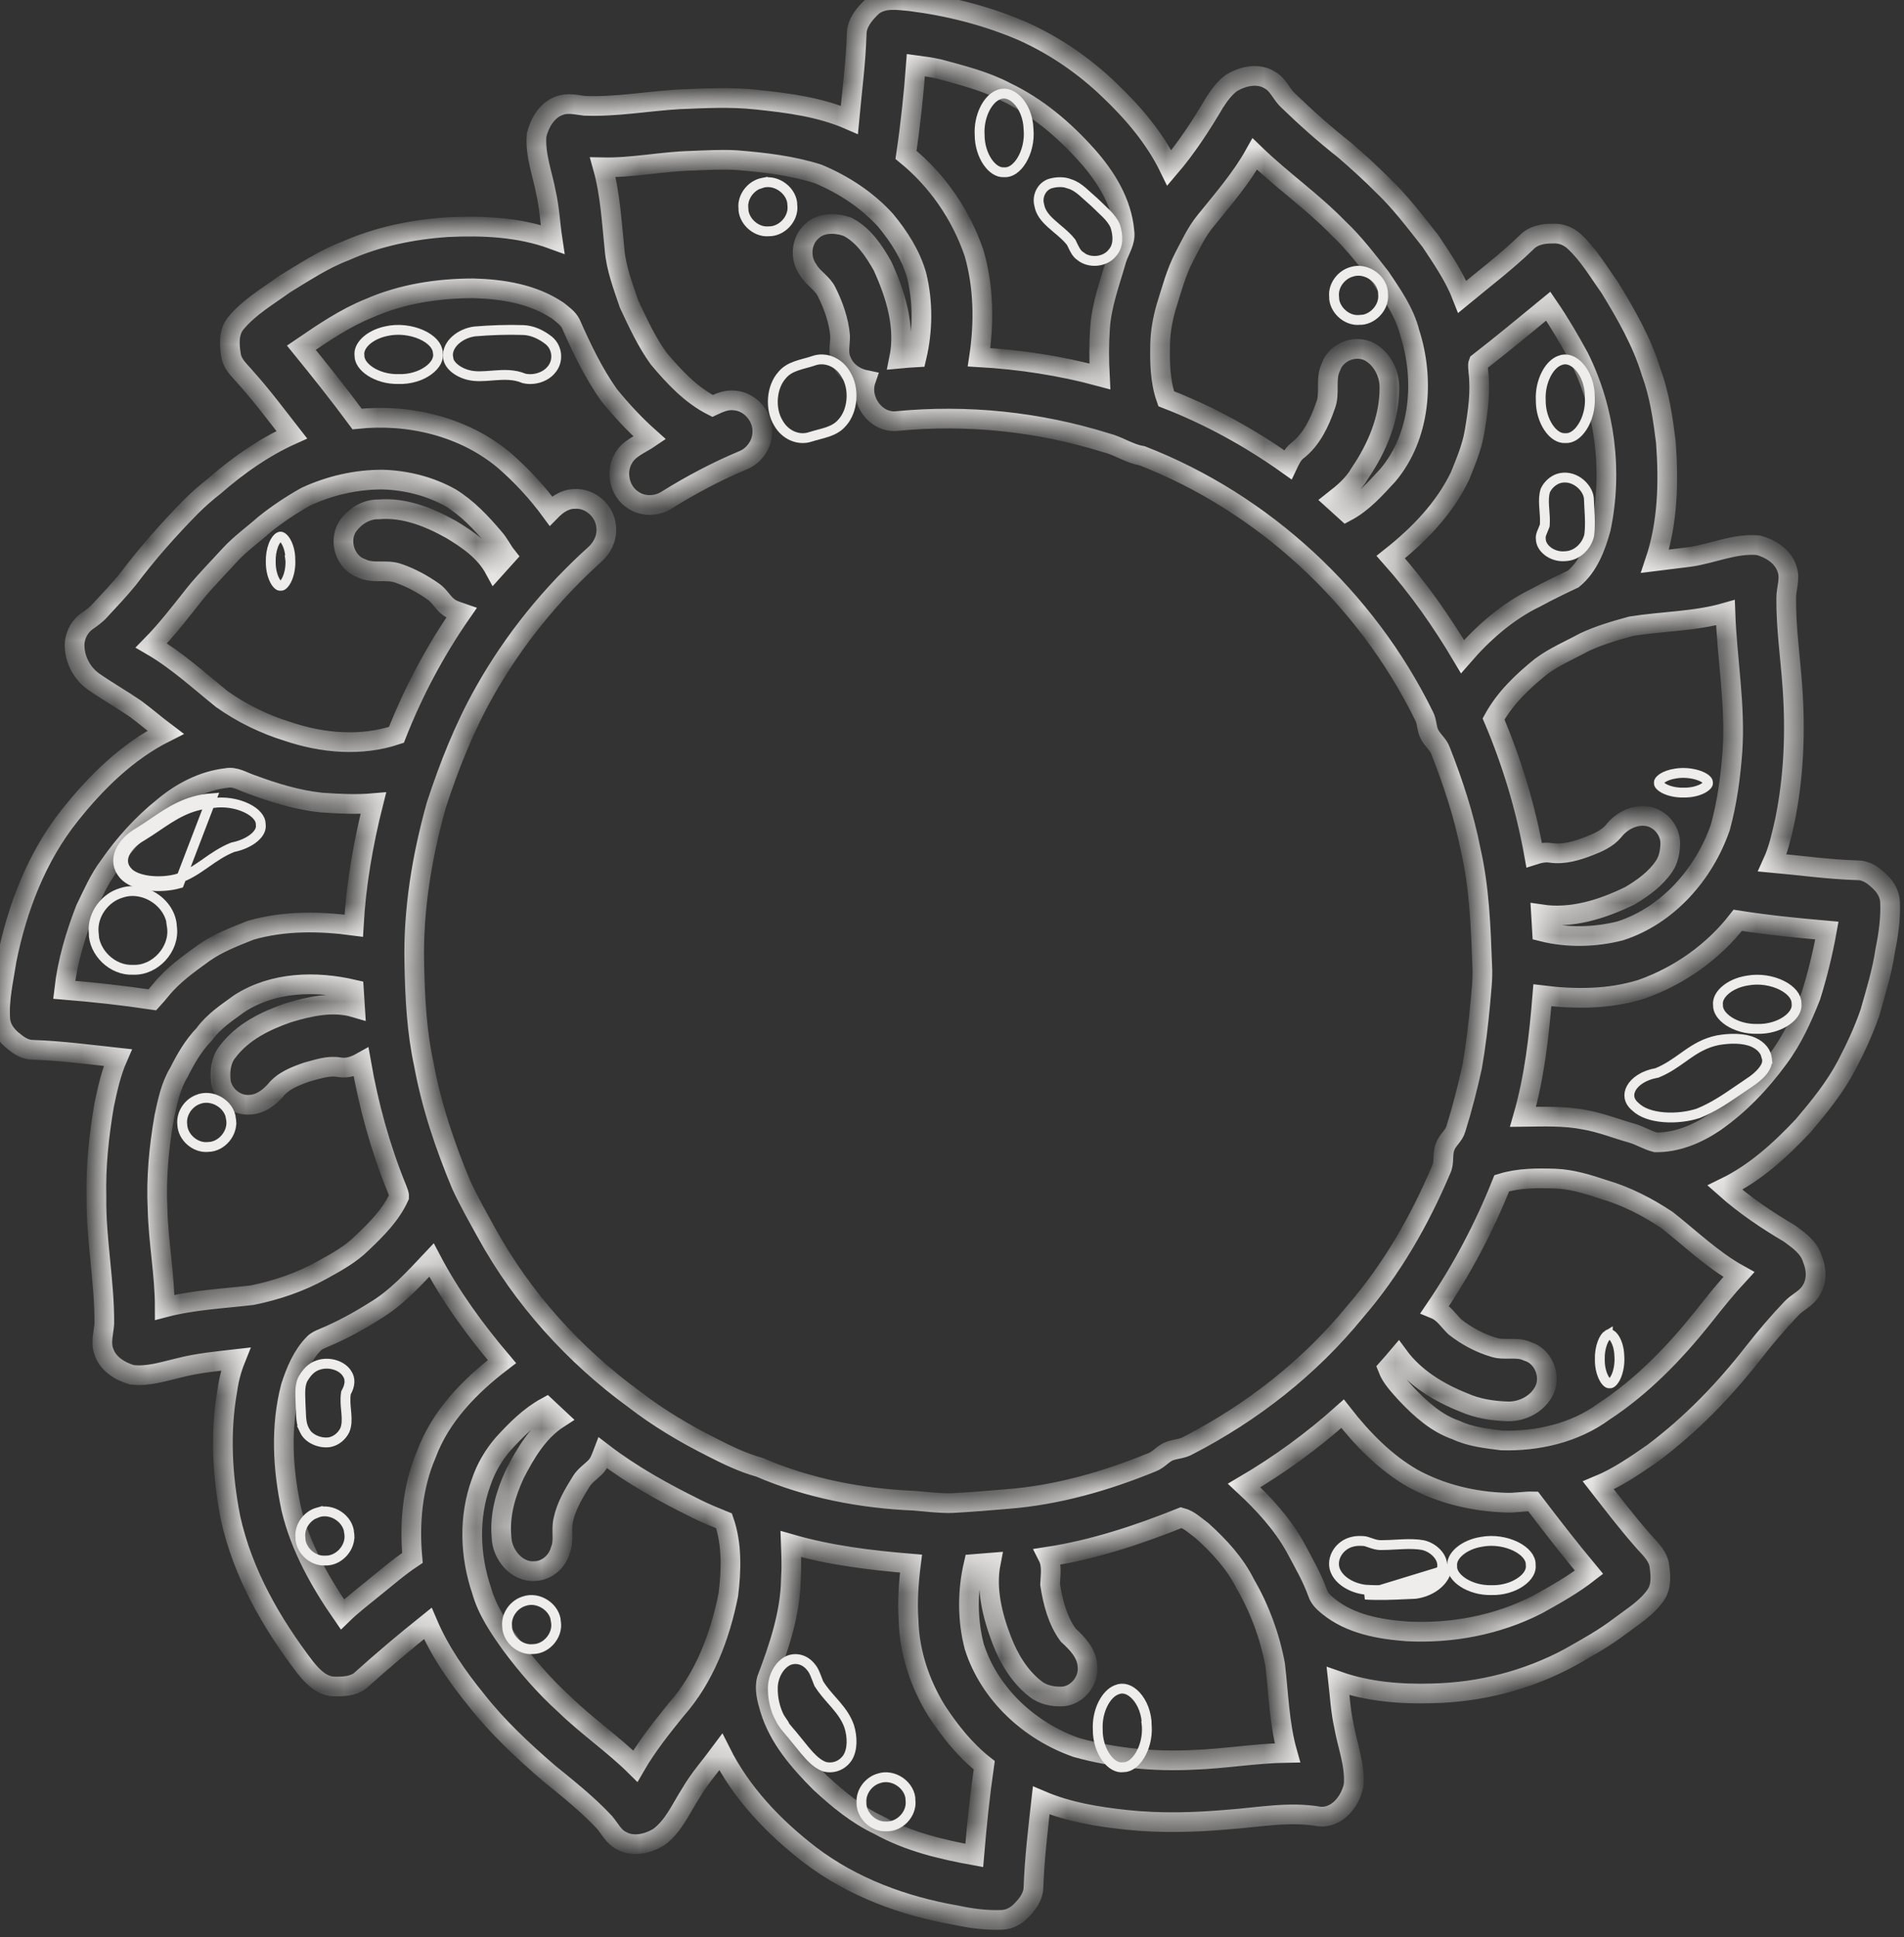 <svg width="58" height="59" viewBox="0 0 58 59" fill="none" xmlns="http://www.w3.org/2000/svg">
<rect x="0" y="0" width="58" height="59" fill="#333333" stroke="none"/>
<mask id="path-1-inside-1_1_631" fill="white">
<path d="M26.556 0.21C26.883 -0.078 27.346 0.002 27.741 0.039C28.907 0.188 30.059 0.48 31.142 0.945C32.118 1.381 33.013 1.993 33.787 2.737C34.513 3.427 35.178 4.203 35.621 5.115C36.148 4.499 36.59 3.817 37.002 3.118C37.143 2.9 37.3 2.683 37.51 2.529C37.86 2.315 38.334 2.209 38.699 2.449C38.944 2.59 39.038 2.88 39.243 3.064C39.789 3.593 40.358 4.098 40.955 4.568C41.354 4.913 41.746 5.267 42.119 5.642C42.66 6.158 43.112 6.759 43.575 7.345C43.935 7.886 44.307 8.427 44.544 9.039C45.202 8.496 45.882 7.979 46.498 7.385C46.707 7.163 47.02 7.11 47.31 7.115C47.547 7.099 47.783 7.193 47.957 7.356C48.394 7.76 48.696 8.282 49.04 8.764C49.535 9.578 50.018 10.411 50.297 11.33C50.551 12.016 50.656 12.743 50.746 13.466C50.836 14.68 50.807 15.931 50.416 17.093C50.768 17.048 51.121 17.009 51.473 16.963C52.173 16.862 52.849 16.54 53.568 16.607C53.938 16.71 54.32 16.945 54.44 17.339C54.543 17.632 54.408 17.931 54.412 18.228C54.405 19.132 54.539 20.028 54.601 20.929C54.698 22.293 54.645 23.674 54.367 25.015C54.27 25.445 54.176 25.878 53.992 26.281C54.856 26.359 55.717 26.482 56.585 26.507C56.863 26.504 57.097 26.684 57.285 26.873C57.447 27.028 57.562 27.24 57.575 27.468C57.597 27.962 57.529 28.454 57.43 28.936C57.336 29.585 57.141 30.211 56.964 30.839C56.773 31.395 56.524 31.928 56.252 32.448C55.899 33.12 55.418 33.71 54.931 34.285C54.233 35.028 53.463 35.729 52.544 36.175C53.15 36.714 53.825 37.164 54.52 37.576C54.795 37.776 55.102 37.995 55.209 38.34C55.336 38.647 55.356 39.022 55.168 39.309C55.029 39.552 54.755 39.655 54.57 39.854C54.161 40.281 53.78 40.734 53.414 41.199C52.523 42.343 51.507 43.392 50.35 44.258C49.82 44.624 49.287 44.996 48.69 45.243C49.12 45.793 49.543 46.349 50.002 46.874C50.202 47.117 50.477 47.328 50.542 47.656C50.588 47.959 50.623 48.302 50.443 48.571C50.165 48.983 49.729 49.24 49.342 49.534C48.863 49.901 48.333 50.191 47.81 50.488C46.527 51.179 45.082 51.547 43.631 51.577C42.666 51.606 41.68 51.527 40.762 51.204C40.813 51.654 40.838 52.109 40.936 52.552C41.04 53.158 41.286 53.749 41.235 54.374C41.137 54.866 40.739 55.373 40.198 55.329C39.279 55.166 38.35 55.352 37.431 55.418C36.395 55.51 35.348 55.539 34.312 55.429C33.43 55.334 32.54 55.19 31.718 54.839C31.619 55.724 31.512 56.61 31.481 57.502C31.472 57.774 31.298 57.999 31.118 58.185C30.96 58.353 30.742 58.471 30.511 58.476C30.041 58.493 29.573 58.431 29.115 58.332C27.531 58.057 25.971 57.486 24.677 56.5C23.578 55.656 22.586 54.621 21.958 53.365C21.651 53.781 21.304 54.168 21.043 54.618C20.744 55.081 20.52 55.624 20.065 55.957C19.727 56.16 19.278 56.268 18.919 56.057C18.694 55.941 18.579 55.706 18.425 55.517C17.905 54.959 17.308 54.484 16.718 54.005C15.929 53.324 15.159 52.608 14.511 51.782C13.93 51.067 13.396 50.301 13.031 49.447C12.332 50.008 11.645 50.584 10.98 51.185C10.744 51.37 10.43 51.373 10.145 51.366C9.784 51.34 9.513 51.055 9.298 50.787C8.268 49.439 7.398 47.924 7.025 46.246C6.771 44.963 6.697 43.63 6.927 42.337C6.971 42.014 7.056 41.697 7.177 41.396C6.6 41.462 6.019 41.517 5.456 41.662C4.983 41.772 4.503 41.936 4.013 41.873C3.655 41.767 3.287 41.544 3.163 41.166C3.06 40.888 3.159 40.596 3.177 40.313C3.186 39.023 2.92 37.749 2.938 36.459C2.914 35.515 3.016 34.572 3.175 33.644C3.28 33.158 3.385 32.669 3.586 32.213C2.723 32.119 1.86 32.005 0.991 31.975C0.775 31.973 0.583 31.855 0.423 31.719C0.215 31.563 0.041 31.339 0.01 31.071C-0.04 30.454 0.111 29.847 0.203 29.242C0.522 27.656 1.118 26.098 2.129 24.831C2.933 23.819 3.883 22.886 5.041 22.305C4.733 22.073 4.442 21.821 4.134 21.592C3.71 21.302 3.263 21.048 2.842 20.755C2.507 20.513 2.29 20.119 2.273 19.7C2.257 19.4 2.402 19.097 2.644 18.924C2.784 18.825 2.926 18.727 3.041 18.598C3.333 18.283 3.63 17.97 3.902 17.636C4.489 16.856 5.136 16.124 5.82 15.431C6.046 15.204 6.287 14.995 6.538 14.799C7.249 14.178 8.03 13.628 8.888 13.242C8.432 12.658 7.989 12.063 7.495 11.513C7.327 11.308 7.102 11.13 7.044 10.857C6.982 10.519 6.954 10.124 7.186 9.842C7.597 9.349 8.157 9.025 8.669 8.655C9.268 8.291 9.856 7.897 10.514 7.648C11.5 7.207 12.569 6.989 13.641 6.918C14.712 6.867 15.814 6.916 16.831 7.288C16.76 6.817 16.74 6.338 16.633 5.873C16.524 5.288 16.292 4.711 16.347 4.106C16.442 3.734 16.665 3.351 17.04 3.219C17.289 3.122 17.555 3.192 17.808 3.223C18.771 3.26 19.724 3.082 20.684 3.025C21.469 2.993 22.258 2.949 23.042 3.035C24.001 3.135 24.98 3.26 25.873 3.649C25.953 2.781 26.069 1.916 26.096 1.044C26.095 0.706 26.328 0.43 26.556 0.21ZM27.899 1.985C27.831 2.899 27.734 3.811 27.599 4.717C28.552 5.492 29.279 6.546 29.675 7.718C29.968 8.741 29.983 9.834 29.824 10.881C31.066 10.951 32.302 11.14 33.504 11.465C33.478 10.971 33.475 10.473 33.51 9.979C33.561 9.263 33.818 8.588 34.012 7.904C34.1 7.621 34.302 7.358 34.252 7.046C34.176 6.167 33.693 5.387 33.123 4.746C32.42 3.955 31.596 3.256 30.642 2.801C30.008 2.465 29.309 2.295 28.624 2.107C28.385 2.05 28.141 2.017 27.899 1.985ZM38.224 4.691C37.81 5.434 37.248 6.076 36.718 6.734C36.451 7.057 36.276 7.442 36.08 7.81C35.823 8.303 35.684 8.843 35.518 9.37C35.417 9.727 35.35 10.096 35.341 10.467C35.329 11.03 35.335 11.609 35.526 12.145C36.837 12.652 38.083 13.338 39.231 14.155C39.303 14.003 39.376 13.843 39.509 13.735C39.951 13.399 40.2 12.867 40.379 12.35C40.527 11.971 40.36 11.546 40.543 11.176C40.709 10.7 41.317 10.483 41.746 10.73C42.113 10.949 42.328 11.381 42.325 11.81C42.328 12.748 41.947 13.645 41.429 14.406C41.235 14.749 40.931 15.006 40.627 15.244C40.754 15.358 40.881 15.472 41.007 15.588C41.51 15.322 41.897 14.885 42.28 14.47C43.27 13.292 43.404 11.565 42.943 10.132C42.785 9.508 42.411 8.977 42.06 8.452C41.652 7.934 41.253 7.402 40.771 6.95C39.978 6.132 39.04 5.483 38.224 4.691ZM18.363 5.096C18.592 5.911 18.633 6.763 18.721 7.603C18.77 8.178 18.981 8.721 19.163 9.263C19.431 9.832 19.695 10.411 20.064 10.921C20.535 11.48 21.047 12.031 21.705 12.364C21.917 12.265 22.142 12.165 22.382 12.198C22.849 12.235 23.239 12.679 23.221 13.155C23.221 13.535 22.969 13.891 22.621 14.025C21.823 14.36 21.055 14.767 20.319 15.225C20.005 15.43 19.574 15.439 19.267 15.217C18.88 14.959 18.748 14.39 18.979 13.983C19.145 13.656 19.509 13.534 19.793 13.34C19.342 12.938 18.928 12.495 18.547 12.025C18.073 11.351 17.715 10.602 17.382 9.848C17.293 9.685 17.134 9.574 16.992 9.461C16.237 8.954 15.314 8.807 14.425 8.782C13.344 8.782 12.25 8.948 11.252 9.385C10.509 9.683 9.841 10.141 9.18 10.591C9.759 11.303 10.332 12.022 10.878 12.761C12.458 12.595 14.136 12.99 15.373 14.033C15.894 14.489 16.369 15.001 16.78 15.562C16.97 15.368 17.211 15.199 17.492 15.197C17.965 15.158 18.418 15.547 18.463 16.026C18.509 16.357 18.354 16.684 18.109 16.897C16.781 18.095 15.638 19.506 14.757 21.072C14.14 22.163 13.678 23.34 13.288 24.531C12.852 26.1 12.579 27.73 12.621 29.365C12.641 30.387 12.693 31.415 12.911 32.417C13.143 33.687 13.559 34.914 14.056 36.102C14.284 36.59 14.549 37.06 14.81 37.532C15.913 39.546 17.485 41.283 19.326 42.625C20.059 43.19 20.856 43.664 21.681 44.078C22.149 44.318 22.626 44.55 23.134 44.69C24.625 45.333 26.242 45.643 27.857 45.709C28.237 45.742 28.617 45.791 28.998 45.782C29.562 45.751 30.126 45.707 30.689 45.657C32.206 45.539 33.686 45.114 35.093 44.538C35.302 44.463 35.436 44.26 35.647 44.19C35.832 44.129 36.034 44.123 36.205 44.021C38.141 43.023 39.899 41.647 41.285 39.946C42.389 38.669 43.241 37.185 43.9 35.627C44.008 35.41 43.929 35.155 44.02 34.933C44.088 34.725 44.29 34.596 44.349 34.384C44.544 33.76 44.706 33.125 44.846 32.486C44.957 31.847 45.034 31.201 45.093 30.555C45.124 30.179 45.174 29.802 45.152 29.423C45.108 28.239 45.066 27.044 44.801 25.885C44.599 24.852 44.268 23.85 43.885 22.872C43.814 22.672 43.632 22.544 43.541 22.356C43.45 22.18 43.473 21.97 43.375 21.798C41.609 18.203 38.483 15.317 34.788 13.881C34.399 13.819 34.075 13.579 33.695 13.486C31.637 12.844 29.453 12.614 27.308 12.826C26.674 12.884 26.169 12.18 26.377 11.577C26.058 11.513 25.759 11.31 25.634 10.996C25.516 10.755 25.595 10.484 25.591 10.229C25.551 9.763 25.392 9.314 25.186 8.899C25.053 8.616 24.756 8.472 24.607 8.201C24.36 7.855 24.406 7.326 24.728 7.045C25.015 6.766 25.463 6.783 25.814 6.907C26.299 7.154 26.617 7.63 26.881 8.094C27.282 8.968 27.588 9.953 27.389 10.923C27.565 10.906 27.743 10.893 27.92 10.883C28.113 10.067 28.122 9.201 27.922 8.385C27.743 7.759 27.386 7.206 26.977 6.71C26.411 6.088 25.696 5.623 24.928 5.3C24.121 5.042 23.275 4.947 22.434 4.878C21.971 4.85 21.509 4.88 21.048 4.897C20.15 4.921 19.264 5.115 18.363 5.096ZM45.037 11.045C45.003 11.132 45.034 11.231 45.034 11.323C45.109 11.939 45.017 12.559 44.914 13.165C44.835 13.631 44.648 14.066 44.474 14.501C43.998 15.494 43.214 16.296 42.365 16.968C43.194 17.898 43.914 18.925 44.551 20C45.181 19.271 45.922 18.62 46.79 18.201C47.162 17.998 47.543 17.815 47.926 17.634C48.388 17.255 48.611 16.661 48.766 16.096C49.133 14.349 48.895 12.474 48.1 10.88C47.81 10.348 47.505 9.825 47.163 9.326C46.459 9.905 45.756 10.486 45.037 11.045ZM9.314 15.129C8.872 15.378 8.446 15.659 8.051 15.979C7.708 16.283 7.333 16.549 7.019 16.886C6.662 17.278 6.289 17.653 5.952 18.064C5.519 18.608 5.098 19.164 4.61 19.66C5.394 20.115 6.064 20.736 6.77 21.302C7.377 21.73 8.052 22.059 8.759 22.277C9.821 22.637 10.999 22.741 12.075 22.382C12.591 21.07 13.255 19.82 14.057 18.666C13.925 18.62 13.788 18.582 13.674 18.498C13.487 18.365 13.386 18.142 13.194 18.014C12.867 17.786 12.513 17.591 12.136 17.463C11.768 17.329 11.36 17.488 11.002 17.306C10.517 17.134 10.31 16.482 10.582 16.047C10.795 15.732 11.155 15.502 11.539 15.514C12.317 15.45 13.064 15.748 13.733 16.121C14.251 16.431 14.771 16.79 15.067 17.338C15.188 17.203 15.312 17.069 15.433 16.934C15.293 16.757 15.199 16.549 15.047 16.381C14.658 15.922 14.239 15.475 13.724 15.16C13.092 14.809 12.375 14.629 11.656 14.608C10.849 14.604 10.047 14.79 9.314 15.129ZM49.69 19.074C49.204 19.206 48.714 19.349 48.256 19.564C47.815 19.805 47.347 20.001 46.942 20.302C46.383 20.753 45.848 21.26 45.497 21.899C46.061 23.225 46.478 24.615 46.733 26.037C46.898 25.984 47.071 25.949 47.244 25.977C47.643 26.033 48.041 25.912 48.41 25.768C48.681 25.663 48.963 25.541 49.155 25.31C49.398 25.001 49.8 24.795 50.193 24.863C50.577 24.931 50.888 25.3 50.88 25.699C50.874 25.936 50.828 26.182 50.695 26.381C50.435 26.768 50.049 27.047 49.655 27.28C48.817 27.691 47.882 27.99 46.942 27.848C46.952 28.022 46.963 28.198 46.974 28.373C47.753 28.57 48.585 28.549 49.362 28.351C50.804 27.883 51.908 26.63 52.404 25.202C52.611 24.445 52.717 23.665 52.774 22.883C52.87 21.47 52.609 20.07 52.56 18.661C51.625 18.929 50.644 18.922 49.69 19.074ZM4.97 24.588C4.34 25.092 3.79 25.7 3.329 26.365C3.023 26.768 2.821 27.24 2.6 27.694C2.295 28.481 2.051 29.303 1.955 30.147C2.853 30.22 3.75 30.319 4.641 30.453C4.731 30.354 4.819 30.254 4.902 30.15C5.266 29.7 5.74 29.365 6.203 29.029C6.639 28.721 7.141 28.53 7.632 28.335C8.652 28.039 9.732 28.055 10.776 28.195C10.846 26.934 11.064 25.685 11.373 24.463C10.843 24.509 10.311 24.482 9.782 24.444C9.051 24.366 8.342 24.146 7.654 23.891C7.405 23.81 7.166 23.642 6.893 23.698C6.181 23.78 5.517 24.128 4.97 24.588ZM49.999 30.133C49.027 30.437 47.986 30.439 46.984 30.315C46.883 31.562 46.742 32.813 46.394 34.018C47.019 34.011 47.65 33.983 48.267 34.105C48.762 34.189 49.229 34.381 49.711 34.514C49.959 34.585 50.181 34.73 50.431 34.793C51.077 34.803 51.703 34.541 52.233 34.181C52.988 33.656 53.632 32.98 54.175 32.236C54.6 31.667 54.898 31.012 55.158 30.351C55.365 29.693 55.529 29.022 55.651 28.343C54.744 28.264 53.837 28.173 52.936 28.031C52.184 29 51.145 29.73 49.999 30.133ZM7.298 30.562C6.914 30.843 6.505 31.107 6.222 31.502C5.896 31.837 5.659 32.245 5.45 32.663C5.199 33.075 5.102 33.554 5.003 34.021C4.842 34.947 4.751 35.889 4.8 36.83C4.823 37.831 5.019 38.819 5.019 39.821C5.891 39.592 6.795 39.555 7.686 39.448C8.425 39.298 9.149 39.052 9.812 38.683C10.243 38.445 10.684 38.205 11.037 37.851C11.47 37.44 11.906 37.006 12.158 36.45C12.163 36.364 12.116 36.286 12.091 36.207C11.587 34.971 11.231 33.676 11.001 32.358C10.799 32.471 10.571 32.549 10.338 32.507C10.003 32.446 9.677 32.567 9.357 32.65C9.005 32.773 8.629 32.913 8.387 33.217C8.19 33.437 7.926 33.633 7.623 33.647C7.21 33.689 6.805 33.373 6.73 32.961C6.691 32.642 6.724 32.288 6.934 32.032C7.389 31.429 8.089 31.086 8.781 30.848C9.433 30.651 10.14 30.491 10.812 30.689C10.799 30.506 10.788 30.323 10.778 30.14C9.622 29.87 8.327 29.9 7.298 30.562ZM45.747 36.04C45.21 37.388 44.529 38.677 43.715 39.873C43.977 39.98 44.126 40.228 44.321 40.417C44.673 40.692 45.073 40.908 45.5 41.035C45.834 41.144 46.197 41.006 46.522 41.157C46.99 41.29 47.248 41.863 47.058 42.314C46.866 42.749 46.386 43 45.927 42.988C45.469 42.974 45.003 42.903 44.582 42.714C43.826 42.413 43.092 41.969 42.6 41.298C42.492 41.426 42.382 41.552 42.271 41.676C42.389 41.985 42.627 42.218 42.841 42.46C43.273 42.914 43.756 43.353 44.357 43.558C44.791 43.764 45.273 43.812 45.742 43.873C46.833 43.905 47.966 43.648 48.861 42.991C50.025 42.228 51.007 41.212 51.876 40.124C52.227 39.678 52.583 39.235 52.968 38.819C52.164 38.374 51.499 37.724 50.779 37.158C50.187 36.766 49.549 36.434 48.867 36.235C48.38 36.073 47.883 35.916 47.367 35.898C46.825 35.882 46.271 35.879 45.747 36.04ZM11.403 39.936C10.91 40.247 10.396 40.528 9.858 40.751C9.752 40.798 9.638 40.84 9.557 40.928C9.207 41.285 9.011 41.761 8.858 42.231C8.538 43.447 8.61 44.734 8.871 45.954C9.152 47.13 9.752 48.191 10.431 49.172C10.72 48.889 11.043 48.647 11.354 48.391C11.753 48.072 12.137 47.733 12.563 47.451C12.467 46.387 12.565 45.283 12.987 44.296C13.42 43.127 14.323 42.208 15.29 41.472C14.477 40.515 13.732 39.495 13.144 38.379C12.61 38.946 12.077 39.536 11.403 39.936ZM15.327 43.981C15.034 44.32 14.805 44.711 14.66 45.138C14.271 46.195 14.312 47.387 14.672 48.446C14.845 49.057 15.208 49.587 15.571 50.095C16.062 50.753 16.599 51.375 17.208 51.924C17.89 52.587 18.678 53.124 19.354 53.793C19.709 53.18 20.151 52.627 20.593 52.079C21.458 51.104 21.935 49.84 22.187 48.569C22.279 47.824 22.303 47.04 22.055 46.322C21.773 46.207 21.49 46.095 21.218 45.957C20.226 45.467 19.249 44.93 18.367 44.253C18.308 44.407 18.252 44.57 18.133 44.689C17.991 44.831 17.817 44.944 17.708 45.119C17.477 45.49 17.245 45.874 17.156 46.31C17.088 46.609 17.192 46.927 17.07 47.217C16.975 47.566 16.654 47.844 16.294 47.852C15.735 47.9 15.284 47.335 15.276 46.802C15.216 46.139 15.407 45.489 15.682 44.895C16.013 44.251 16.399 43.599 17.017 43.201C16.894 43.084 16.769 42.969 16.645 42.855C16.133 43.133 15.718 43.552 15.327 43.981ZM37.9 45.246C38.495 45.799 39.056 46.407 39.456 47.125C39.698 47.581 39.962 48.028 40.137 48.516C40.191 48.688 40.325 48.81 40.459 48.92C41.133 49.47 42.017 49.625 42.857 49.689C44.219 49.759 45.606 49.5 46.828 48.875C47.371 48.576 47.913 48.27 48.404 47.888C47.817 47.185 47.255 46.458 46.701 45.73C46.422 45.722 46.146 45.782 45.868 45.768C44.884 45.736 43.898 45.503 43.03 45.025C42.187 44.539 41.496 43.825 40.898 43.06C39.974 43.888 38.967 44.62 37.9 45.246ZM31.921 47.414C32.055 47.679 31.999 47.974 31.988 48.257C32.072 48.798 32.214 49.357 32.541 49.803C32.82 50.056 33.115 50.363 33.129 50.768C33.165 51.207 32.816 51.628 32.387 51.671C32.089 51.687 31.771 51.629 31.534 51.435C31.054 51.062 30.734 50.52 30.515 49.956C30.231 49.212 30.025 48.395 30.182 47.596C30.008 47.61 29.833 47.624 29.659 47.638C29.467 48.459 29.465 49.336 29.679 50.154C30.145 51.616 31.384 52.739 32.797 53.228C33.951 53.549 35.156 53.66 36.349 53.602C37.307 53.568 38.257 53.402 39.217 53.388C38.968 52.513 38.949 51.598 38.843 50.7C38.682 49.836 38.375 49.001 37.934 48.243C37.622 47.614 37.138 47.093 36.625 46.629C36.422 46.481 36.228 46.285 35.985 46.223C34.673 46.749 33.32 47.198 31.921 47.414ZM24.09 47.029C24.103 47.378 24.117 47.728 24.094 48.078C24.078 49.141 23.731 50.161 23.359 51.143C23.275 51.443 23.366 51.761 23.451 52.053C23.72 52.943 24.345 53.656 24.983 54.298C25.526 54.799 26.103 55.276 26.773 55.593C27.67 56.091 28.678 56.332 29.678 56.513C29.755 55.595 29.849 54.678 29.981 53.766C29.401 53.31 28.936 52.725 28.532 52.108C28.025 51.287 27.705 50.34 27.678 49.366C27.637 48.785 27.678 48.202 27.751 47.625C26.518 47.523 25.283 47.374 24.09 47.029Z"/>
</mask>
<path d="M26.556 0.21C26.883 -0.078 27.346 0.002 27.741 0.039C28.907 0.188 30.059 0.48 31.142 0.945C32.118 1.381 33.013 1.993 33.787 2.737C34.513 3.427 35.178 4.203 35.621 5.115C36.148 4.499 36.59 3.817 37.002 3.118C37.143 2.9 37.3 2.683 37.51 2.529C37.86 2.315 38.334 2.209 38.699 2.449C38.944 2.59 39.038 2.88 39.243 3.064C39.789 3.593 40.358 4.098 40.955 4.568C41.354 4.913 41.746 5.267 42.119 5.642C42.66 6.158 43.112 6.759 43.575 7.345C43.935 7.886 44.307 8.427 44.544 9.039C45.202 8.496 45.882 7.979 46.498 7.385C46.707 7.163 47.02 7.11 47.31 7.115C47.547 7.099 47.783 7.193 47.957 7.356C48.394 7.76 48.696 8.282 49.04 8.764C49.535 9.578 50.018 10.411 50.297 11.33C50.551 12.016 50.656 12.743 50.746 13.466C50.836 14.68 50.807 15.931 50.416 17.093C50.768 17.048 51.121 17.009 51.473 16.963C52.173 16.862 52.849 16.54 53.568 16.607C53.938 16.71 54.32 16.945 54.44 17.339C54.543 17.632 54.408 17.931 54.412 18.228C54.405 19.132 54.539 20.028 54.601 20.929C54.698 22.293 54.645 23.674 54.367 25.015C54.27 25.445 54.176 25.878 53.992 26.281C54.856 26.359 55.717 26.482 56.585 26.507C56.863 26.504 57.097 26.684 57.285 26.873C57.447 27.028 57.562 27.24 57.575 27.468C57.597 27.962 57.529 28.454 57.43 28.936C57.336 29.585 57.141 30.211 56.964 30.839C56.773 31.395 56.524 31.928 56.252 32.448C55.899 33.12 55.418 33.71 54.931 34.285C54.233 35.028 53.463 35.729 52.544 36.175C53.15 36.714 53.825 37.164 54.52 37.576C54.795 37.776 55.102 37.995 55.209 38.34C55.336 38.647 55.356 39.022 55.168 39.309C55.029 39.552 54.755 39.655 54.57 39.854C54.161 40.281 53.78 40.734 53.414 41.199C52.523 42.343 51.507 43.392 50.35 44.258C49.82 44.624 49.287 44.996 48.69 45.243C49.12 45.793 49.543 46.349 50.002 46.874C50.202 47.117 50.477 47.328 50.542 47.656C50.588 47.959 50.623 48.302 50.443 48.571C50.165 48.983 49.729 49.24 49.342 49.534C48.863 49.901 48.333 50.191 47.81 50.488C46.527 51.179 45.082 51.547 43.631 51.577C42.666 51.606 41.68 51.527 40.762 51.204C40.813 51.654 40.838 52.109 40.936 52.552C41.04 53.158 41.286 53.749 41.235 54.374C41.137 54.866 40.739 55.373 40.198 55.329C39.279 55.166 38.35 55.352 37.431 55.418C36.395 55.51 35.348 55.539 34.312 55.429C33.43 55.334 32.54 55.19 31.718 54.839C31.619 55.724 31.512 56.61 31.481 57.502C31.472 57.774 31.298 57.999 31.118 58.185C30.96 58.353 30.742 58.471 30.511 58.476C30.041 58.493 29.573 58.431 29.115 58.332C27.531 58.057 25.971 57.486 24.677 56.5C23.578 55.656 22.586 54.621 21.958 53.365C21.651 53.781 21.304 54.168 21.043 54.618C20.744 55.081 20.52 55.624 20.065 55.957C19.727 56.16 19.278 56.268 18.919 56.057C18.694 55.941 18.579 55.706 18.425 55.517C17.905 54.959 17.308 54.484 16.718 54.005C15.929 53.324 15.159 52.608 14.511 51.782C13.93 51.067 13.396 50.301 13.031 49.447C12.332 50.008 11.645 50.584 10.98 51.185C10.744 51.37 10.43 51.373 10.145 51.366C9.784 51.34 9.513 51.055 9.298 50.787C8.268 49.439 7.398 47.924 7.025 46.246C6.771 44.963 6.697 43.63 6.927 42.337C6.971 42.014 7.056 41.697 7.177 41.396C6.6 41.462 6.019 41.517 5.456 41.662C4.983 41.772 4.503 41.936 4.013 41.873C3.655 41.767 3.287 41.544 3.163 41.166C3.06 40.888 3.159 40.596 3.177 40.313C3.186 39.023 2.92 37.749 2.938 36.459C2.914 35.515 3.016 34.572 3.175 33.644C3.28 33.158 3.385 32.669 3.586 32.213C2.723 32.119 1.86 32.005 0.991 31.975C0.775 31.973 0.583 31.855 0.423 31.719C0.215 31.563 0.041 31.339 0.01 31.071C-0.04 30.454 0.111 29.847 0.203 29.242C0.522 27.656 1.118 26.098 2.129 24.831C2.933 23.819 3.883 22.886 5.041 22.305C4.733 22.073 4.442 21.821 4.134 21.592C3.71 21.302 3.263 21.048 2.842 20.755C2.507 20.513 2.29 20.119 2.273 19.7C2.257 19.4 2.402 19.097 2.644 18.924C2.784 18.825 2.926 18.727 3.041 18.598C3.333 18.283 3.63 17.97 3.902 17.636C4.489 16.856 5.136 16.124 5.82 15.431C6.046 15.204 6.287 14.995 6.538 14.799C7.249 14.178 8.03 13.628 8.888 13.242C8.432 12.658 7.989 12.063 7.495 11.513C7.327 11.308 7.102 11.13 7.044 10.857C6.982 10.519 6.954 10.124 7.186 9.842C7.597 9.349 8.157 9.025 8.669 8.655C9.268 8.291 9.856 7.897 10.514 7.648C11.5 7.207 12.569 6.989 13.641 6.918C14.712 6.867 15.814 6.916 16.831 7.288C16.76 6.817 16.74 6.338 16.633 5.873C16.524 5.288 16.292 4.711 16.347 4.106C16.442 3.734 16.665 3.351 17.04 3.219C17.289 3.122 17.555 3.192 17.808 3.223C18.771 3.26 19.724 3.082 20.684 3.025C21.469 2.993 22.258 2.949 23.042 3.035C24.001 3.135 24.98 3.26 25.873 3.649C25.953 2.781 26.069 1.916 26.096 1.044C26.095 0.706 26.328 0.43 26.556 0.21ZM27.899 1.985C27.831 2.899 27.734 3.811 27.599 4.717C28.552 5.492 29.279 6.546 29.675 7.718C29.968 8.741 29.983 9.834 29.824 10.881C31.066 10.951 32.302 11.14 33.504 11.465C33.478 10.971 33.475 10.473 33.51 9.979C33.561 9.263 33.818 8.588 34.012 7.904C34.1 7.621 34.302 7.358 34.252 7.046C34.176 6.167 33.693 5.387 33.123 4.746C32.42 3.955 31.596 3.256 30.642 2.801C30.008 2.465 29.309 2.295 28.624 2.107C28.385 2.05 28.141 2.017 27.899 1.985ZM38.224 4.691C37.81 5.434 37.248 6.076 36.718 6.734C36.451 7.057 36.276 7.442 36.08 7.81C35.823 8.303 35.684 8.843 35.518 9.37C35.417 9.727 35.35 10.096 35.341 10.467C35.329 11.03 35.335 11.609 35.526 12.145C36.837 12.652 38.083 13.338 39.231 14.155C39.303 14.003 39.376 13.843 39.509 13.735C39.951 13.399 40.2 12.867 40.379 12.35C40.527 11.971 40.36 11.546 40.543 11.176C40.709 10.7 41.317 10.483 41.746 10.73C42.113 10.949 42.328 11.381 42.325 11.81C42.328 12.748 41.947 13.645 41.429 14.406C41.235 14.749 40.931 15.006 40.627 15.244C40.754 15.358 40.881 15.472 41.007 15.588C41.51 15.322 41.897 14.885 42.28 14.47C43.27 13.292 43.404 11.565 42.943 10.132C42.785 9.508 42.411 8.977 42.06 8.452C41.652 7.934 41.253 7.402 40.771 6.95C39.978 6.132 39.04 5.483 38.224 4.691ZM18.363 5.096C18.592 5.911 18.633 6.763 18.721 7.603C18.77 8.178 18.981 8.721 19.163 9.263C19.431 9.832 19.695 10.411 20.064 10.921C20.535 11.48 21.047 12.031 21.705 12.364C21.917 12.265 22.142 12.165 22.382 12.198C22.849 12.235 23.239 12.679 23.221 13.155C23.221 13.535 22.969 13.891 22.621 14.025C21.823 14.36 21.055 14.767 20.319 15.225C20.005 15.43 19.574 15.439 19.267 15.217C18.88 14.959 18.748 14.39 18.979 13.983C19.145 13.656 19.509 13.534 19.793 13.34C19.342 12.938 18.928 12.495 18.547 12.025C18.073 11.351 17.715 10.602 17.382 9.848C17.293 9.685 17.134 9.574 16.992 9.461C16.237 8.954 15.314 8.807 14.425 8.782C13.344 8.782 12.25 8.948 11.252 9.385C10.509 9.683 9.841 10.141 9.18 10.591C9.759 11.303 10.332 12.022 10.878 12.761C12.458 12.595 14.136 12.99 15.373 14.033C15.894 14.489 16.369 15.001 16.78 15.562C16.97 15.368 17.211 15.199 17.492 15.197C17.965 15.158 18.418 15.547 18.463 16.026C18.509 16.357 18.354 16.684 18.109 16.897C16.781 18.095 15.638 19.506 14.757 21.072C14.14 22.163 13.678 23.34 13.288 24.531C12.852 26.1 12.579 27.73 12.621 29.365C12.641 30.387 12.693 31.415 12.911 32.417C13.143 33.687 13.559 34.914 14.056 36.102C14.284 36.59 14.549 37.06 14.81 37.532C15.913 39.546 17.485 41.283 19.326 42.625C20.059 43.19 20.856 43.664 21.681 44.078C22.149 44.318 22.626 44.55 23.134 44.69C24.625 45.333 26.242 45.643 27.857 45.709C28.237 45.742 28.617 45.791 28.998 45.782C29.562 45.751 30.126 45.707 30.689 45.657C32.206 45.539 33.686 45.114 35.093 44.538C35.302 44.463 35.436 44.26 35.647 44.19C35.832 44.129 36.034 44.123 36.205 44.021C38.141 43.023 39.899 41.647 41.285 39.946C42.389 38.669 43.241 37.185 43.9 35.627C44.008 35.41 43.929 35.155 44.02 34.933C44.088 34.725 44.29 34.596 44.349 34.384C44.544 33.76 44.706 33.125 44.846 32.486C44.957 31.847 45.034 31.201 45.093 30.555C45.124 30.179 45.174 29.802 45.152 29.423C45.108 28.239 45.066 27.044 44.801 25.885C44.599 24.852 44.268 23.85 43.885 22.872C43.814 22.672 43.632 22.544 43.541 22.356C43.45 22.18 43.473 21.97 43.375 21.798C41.609 18.203 38.483 15.317 34.788 13.881C34.399 13.819 34.075 13.579 33.695 13.486C31.637 12.844 29.453 12.614 27.308 12.826C26.674 12.884 26.169 12.18 26.377 11.577C26.058 11.513 25.759 11.31 25.634 10.996C25.516 10.755 25.595 10.484 25.591 10.229C25.551 9.763 25.392 9.314 25.186 8.899C25.053 8.616 24.756 8.472 24.607 8.201C24.36 7.855 24.406 7.326 24.728 7.045C25.015 6.766 25.463 6.783 25.814 6.907C26.299 7.154 26.617 7.63 26.881 8.094C27.282 8.968 27.588 9.953 27.389 10.923C27.565 10.906 27.743 10.893 27.92 10.883C28.113 10.067 28.122 9.201 27.922 8.385C27.743 7.759 27.386 7.206 26.977 6.71C26.411 6.088 25.696 5.623 24.928 5.3C24.121 5.042 23.275 4.947 22.434 4.878C21.971 4.85 21.509 4.88 21.048 4.897C20.15 4.921 19.264 5.115 18.363 5.096ZM45.037 11.045C45.003 11.132 45.034 11.231 45.034 11.323C45.109 11.939 45.017 12.559 44.914 13.165C44.835 13.631 44.648 14.066 44.474 14.501C43.998 15.494 43.214 16.296 42.365 16.968C43.194 17.898 43.914 18.925 44.551 20C45.181 19.271 45.922 18.62 46.79 18.201C47.162 17.998 47.543 17.815 47.926 17.634C48.388 17.255 48.611 16.661 48.766 16.096C49.133 14.349 48.895 12.474 48.1 10.88C47.81 10.348 47.505 9.825 47.163 9.326C46.459 9.905 45.756 10.486 45.037 11.045ZM9.314 15.129C8.872 15.378 8.446 15.659 8.051 15.979C7.708 16.283 7.333 16.549 7.019 16.886C6.662 17.278 6.289 17.653 5.952 18.064C5.519 18.608 5.098 19.164 4.61 19.66C5.394 20.115 6.064 20.736 6.77 21.302C7.377 21.73 8.052 22.059 8.759 22.277C9.821 22.637 10.999 22.741 12.075 22.382C12.591 21.07 13.255 19.82 14.057 18.666C13.925 18.62 13.788 18.582 13.674 18.498C13.487 18.365 13.386 18.142 13.194 18.014C12.867 17.786 12.513 17.591 12.136 17.463C11.768 17.329 11.36 17.488 11.002 17.306C10.517 17.134 10.31 16.482 10.582 16.047C10.795 15.732 11.155 15.502 11.539 15.514C12.317 15.45 13.064 15.748 13.733 16.121C14.251 16.431 14.771 16.79 15.067 17.338C15.188 17.203 15.312 17.069 15.433 16.934C15.293 16.757 15.199 16.549 15.047 16.381C14.658 15.922 14.239 15.475 13.724 15.16C13.092 14.809 12.375 14.629 11.656 14.608C10.849 14.604 10.047 14.79 9.314 15.129ZM49.69 19.074C49.204 19.206 48.714 19.349 48.256 19.564C47.815 19.805 47.347 20.001 46.942 20.302C46.383 20.753 45.848 21.26 45.497 21.899C46.061 23.225 46.478 24.615 46.733 26.037C46.898 25.984 47.071 25.949 47.244 25.977C47.643 26.033 48.041 25.912 48.41 25.768C48.681 25.663 48.963 25.541 49.155 25.31C49.398 25.001 49.8 24.795 50.193 24.863C50.577 24.931 50.888 25.3 50.88 25.699C50.874 25.936 50.828 26.182 50.695 26.381C50.435 26.768 50.049 27.047 49.655 27.28C48.817 27.691 47.882 27.99 46.942 27.848C46.952 28.022 46.963 28.198 46.974 28.373C47.753 28.57 48.585 28.549 49.362 28.351C50.804 27.883 51.908 26.63 52.404 25.202C52.611 24.445 52.717 23.665 52.774 22.883C52.87 21.47 52.609 20.07 52.56 18.661C51.625 18.929 50.644 18.922 49.69 19.074ZM4.97 24.588C4.34 25.092 3.79 25.7 3.329 26.365C3.023 26.768 2.821 27.24 2.6 27.694C2.295 28.481 2.051 29.303 1.955 30.147C2.853 30.22 3.75 30.319 4.641 30.453C4.731 30.354 4.819 30.254 4.902 30.15C5.266 29.7 5.74 29.365 6.203 29.029C6.639 28.721 7.141 28.53 7.632 28.335C8.652 28.039 9.732 28.055 10.776 28.195C10.846 26.934 11.064 25.685 11.373 24.463C10.843 24.509 10.311 24.482 9.782 24.444C9.051 24.366 8.342 24.146 7.654 23.891C7.405 23.81 7.166 23.642 6.893 23.698C6.181 23.78 5.517 24.128 4.97 24.588ZM49.999 30.133C49.027 30.437 47.986 30.439 46.984 30.315C46.883 31.562 46.742 32.813 46.394 34.018C47.019 34.011 47.65 33.983 48.267 34.105C48.762 34.189 49.229 34.381 49.711 34.514C49.959 34.585 50.181 34.73 50.431 34.793C51.077 34.803 51.703 34.541 52.233 34.181C52.988 33.656 53.632 32.98 54.175 32.236C54.6 31.667 54.898 31.012 55.158 30.351C55.365 29.693 55.529 29.022 55.651 28.343C54.744 28.264 53.837 28.173 52.936 28.031C52.184 29 51.145 29.73 49.999 30.133ZM7.298 30.562C6.914 30.843 6.505 31.107 6.222 31.502C5.896 31.837 5.659 32.245 5.45 32.663C5.199 33.075 5.102 33.554 5.003 34.021C4.842 34.947 4.751 35.889 4.8 36.83C4.823 37.831 5.019 38.819 5.019 39.821C5.891 39.592 6.795 39.555 7.686 39.448C8.425 39.298 9.149 39.052 9.812 38.683C10.243 38.445 10.684 38.205 11.037 37.851C11.47 37.44 11.906 37.006 12.158 36.45C12.163 36.364 12.116 36.286 12.091 36.207C11.587 34.971 11.231 33.676 11.001 32.358C10.799 32.471 10.571 32.549 10.338 32.507C10.003 32.446 9.677 32.567 9.357 32.65C9.005 32.773 8.629 32.913 8.387 33.217C8.19 33.437 7.926 33.633 7.623 33.647C7.21 33.689 6.805 33.373 6.73 32.961C6.691 32.642 6.724 32.288 6.934 32.032C7.389 31.429 8.089 31.086 8.781 30.848C9.433 30.651 10.14 30.491 10.812 30.689C10.799 30.506 10.788 30.323 10.778 30.14C9.622 29.87 8.327 29.9 7.298 30.562ZM45.747 36.04C45.21 37.388 44.529 38.677 43.715 39.873C43.977 39.98 44.126 40.228 44.321 40.417C44.673 40.692 45.073 40.908 45.5 41.035C45.834 41.144 46.197 41.006 46.522 41.157C46.99 41.29 47.248 41.863 47.058 42.314C46.866 42.749 46.386 43 45.927 42.988C45.469 42.974 45.003 42.903 44.582 42.714C43.826 42.413 43.092 41.969 42.6 41.298C42.492 41.426 42.382 41.552 42.271 41.676C42.389 41.985 42.627 42.218 42.841 42.46C43.273 42.914 43.756 43.353 44.357 43.558C44.791 43.764 45.273 43.812 45.742 43.873C46.833 43.905 47.966 43.648 48.861 42.991C50.025 42.228 51.007 41.212 51.876 40.124C52.227 39.678 52.583 39.235 52.968 38.819C52.164 38.374 51.499 37.724 50.779 37.158C50.187 36.766 49.549 36.434 48.867 36.235C48.38 36.073 47.883 35.916 47.367 35.898C46.825 35.882 46.271 35.879 45.747 36.04ZM11.403 39.936C10.91 40.247 10.396 40.528 9.858 40.751C9.752 40.798 9.638 40.84 9.557 40.928C9.207 41.285 9.011 41.761 8.858 42.231C8.538 43.447 8.61 44.734 8.871 45.954C9.152 47.13 9.752 48.191 10.431 49.172C10.72 48.889 11.043 48.647 11.354 48.391C11.753 48.072 12.137 47.733 12.563 47.451C12.467 46.387 12.565 45.283 12.987 44.296C13.42 43.127 14.323 42.208 15.29 41.472C14.477 40.515 13.732 39.495 13.144 38.379C12.61 38.946 12.077 39.536 11.403 39.936ZM15.327 43.981C15.034 44.32 14.805 44.711 14.66 45.138C14.271 46.195 14.312 47.387 14.672 48.446C14.845 49.057 15.208 49.587 15.571 50.095C16.062 50.753 16.599 51.375 17.208 51.924C17.89 52.587 18.678 53.124 19.354 53.793C19.709 53.18 20.151 52.627 20.593 52.079C21.458 51.104 21.935 49.84 22.187 48.569C22.279 47.824 22.303 47.04 22.055 46.322C21.773 46.207 21.49 46.095 21.218 45.957C20.226 45.467 19.249 44.93 18.367 44.253C18.308 44.407 18.252 44.57 18.133 44.689C17.991 44.831 17.817 44.944 17.708 45.119C17.477 45.49 17.245 45.874 17.156 46.31C17.088 46.609 17.192 46.927 17.07 47.217C16.975 47.566 16.654 47.844 16.294 47.852C15.735 47.9 15.284 47.335 15.276 46.802C15.216 46.139 15.407 45.489 15.682 44.895C16.013 44.251 16.399 43.599 17.017 43.201C16.894 43.084 16.769 42.969 16.645 42.855C16.133 43.133 15.718 43.552 15.327 43.981ZM37.9 45.246C38.495 45.799 39.056 46.407 39.456 47.125C39.698 47.581 39.962 48.028 40.137 48.516C40.191 48.688 40.325 48.81 40.459 48.92C41.133 49.47 42.017 49.625 42.857 49.689C44.219 49.759 45.606 49.5 46.828 48.875C47.371 48.576 47.913 48.27 48.404 47.888C47.817 47.185 47.255 46.458 46.701 45.73C46.422 45.722 46.146 45.782 45.868 45.768C44.884 45.736 43.898 45.503 43.03 45.025C42.187 44.539 41.496 43.825 40.898 43.06C39.974 43.888 38.967 44.62 37.9 45.246ZM31.921 47.414C32.055 47.679 31.999 47.974 31.988 48.257C32.072 48.798 32.214 49.357 32.541 49.803C32.82 50.056 33.115 50.363 33.129 50.768C33.165 51.207 32.816 51.628 32.387 51.671C32.089 51.687 31.771 51.629 31.534 51.435C31.054 51.062 30.734 50.52 30.515 49.956C30.231 49.212 30.025 48.395 30.182 47.596C30.008 47.61 29.833 47.624 29.659 47.638C29.467 48.459 29.465 49.336 29.679 50.154C30.145 51.616 31.384 52.739 32.797 53.228C33.951 53.549 35.156 53.66 36.349 53.602C37.307 53.568 38.257 53.402 39.217 53.388C38.968 52.513 38.949 51.598 38.843 50.7C38.682 49.836 38.375 49.001 37.934 48.243C37.622 47.614 37.138 47.093 36.625 46.629C36.422 46.481 36.228 46.285 35.985 46.223C34.673 46.749 33.32 47.198 31.921 47.414ZM24.09 47.029C24.103 47.378 24.117 47.728 24.094 48.078C24.078 49.141 23.731 50.161 23.359 51.143C23.275 51.443 23.366 51.761 23.451 52.053C23.72 52.943 24.345 53.656 24.983 54.298C25.526 54.799 26.103 55.276 26.773 55.593C27.67 56.091 28.678 56.332 29.678 56.513C29.755 55.595 29.849 54.678 29.981 53.766C29.401 53.31 28.936 52.725 28.532 52.108C28.025 51.287 27.705 50.34 27.678 49.366C27.637 48.785 27.678 48.202 27.751 47.625C26.518 47.523 25.283 47.374 24.09 47.029Z"  stroke="#EFEDEB" stroke-width="0.6" mask="url(#path-1-inside-1_1_631)"/>
<path d="M30.378 2.902L30.378 2.902L30.384 2.899C30.571 2.801 30.787 2.849 30.98 3.04C31.173 3.232 31.321 3.554 31.332 3.937L31.332 3.937L31.333 3.945C31.363 4.295 31.273 4.639 31.121 4.887C30.965 5.141 30.767 5.261 30.592 5.247L30.582 5.246L30.572 5.247C30.413 5.254 30.234 5.151 30.086 4.936C29.94 4.724 29.842 4.426 29.842 4.108L29.842 4.108L29.841 4.1C29.827 3.828 29.884 3.561 29.986 3.344C30.09 3.124 30.232 2.97 30.378 2.902Z"  stroke="#EFEDEB" stroke-width="0.3"/>
<path d="M32.593 5.604L32.593 5.605L32.603 5.608C32.736 5.652 32.852 5.731 32.97 5.831C33.026 5.878 33.079 5.927 33.136 5.979C33.14 5.983 33.144 5.987 33.148 5.99C33.206 6.044 33.267 6.099 33.33 6.152C33.387 6.208 33.445 6.263 33.502 6.316C33.507 6.321 33.512 6.325 33.516 6.33C33.58 6.389 33.641 6.447 33.699 6.506C33.812 6.622 33.907 6.739 33.968 6.871C34.069 7.173 34.075 7.494 33.887 7.7L33.887 7.7L33.882 7.707C33.657 7.986 33.181 8.03 32.903 7.797L32.903 7.796L32.894 7.79C32.839 7.751 32.796 7.697 32.756 7.628C32.727 7.58 32.705 7.534 32.68 7.482C32.666 7.454 32.652 7.424 32.636 7.391L32.629 7.378L32.619 7.366C32.531 7.255 32.426 7.158 32.324 7.069C32.282 7.032 32.241 6.998 32.201 6.965C32.141 6.913 32.082 6.864 32.023 6.81C31.834 6.638 31.697 6.471 31.659 6.251L31.659 6.251L31.656 6.239C31.586 5.974 31.731 5.677 31.993 5.591C32.196 5.533 32.413 5.53 32.593 5.604Z"  stroke="#EFEDEB" stroke-width="0.3"/>
<path d="M23.232 5.567L23.232 5.568L23.238 5.566C23.449 5.515 23.675 5.575 23.851 5.711C24.027 5.847 24.14 6.047 24.139 6.263L24.138 6.263L24.139 6.276C24.172 6.669 23.815 7.052 23.42 7.045L23.42 7.045L23.407 7.046C23.013 7.075 22.635 6.716 22.643 6.325L22.644 6.325L22.643 6.312C22.622 5.971 22.891 5.635 23.232 5.567Z"  stroke="#EFEDEB" stroke-width="0.3"/>
<path d="M41.173 8.28L41.173 8.28L41.179 8.278C41.395 8.209 41.634 8.26 41.823 8.395C42.012 8.53 42.134 8.738 42.132 8.963L42.132 8.963L42.133 8.977C42.166 9.375 41.799 9.759 41.397 9.746L41.397 9.745L41.385 9.746C40.996 9.765 40.63 9.411 40.637 9.026L40.638 9.026L40.637 9.013C40.616 8.689 40.855 8.369 41.173 8.28Z"  stroke="#EFEDEB" stroke-width="0.3"/>
<path d="M15.929 10.052L15.93 10.052C16.221 10.06 16.494 10.193 16.723 10.374C16.994 10.604 17.018 11.02 16.783 11.275L16.783 11.275L16.78 11.279C16.598 11.489 16.263 11.594 15.962 11.525C15.662 11.397 15.348 11.412 15.066 11.433C15.039 11.435 15.012 11.437 14.986 11.439C14.721 11.46 14.485 11.479 14.26 11.42L14.259 11.42C14.097 11.378 13.936 11.297 13.82 11.192C13.705 11.087 13.643 10.966 13.645 10.838L13.646 10.838L13.645 10.832C13.641 10.656 13.728 10.488 13.881 10.353C14.034 10.217 14.244 10.123 14.458 10.095C14.948 10.055 15.44 10.036 15.929 10.052Z"  stroke="#EFEDEB" stroke-width="0.3"/>
<path d="M11.766 10.087L11.766 10.087L11.77 10.086C12.129 10.004 12.524 10.055 12.832 10.191C13.148 10.331 13.324 10.536 13.336 10.73L13.337 10.74L13.339 10.749C13.372 10.922 13.276 11.121 13.046 11.287C12.821 11.45 12.492 11.557 12.139 11.545L12.139 11.545L12.131 11.545C11.812 11.552 11.509 11.461 11.288 11.319C11.063 11.175 10.95 10.996 10.95 10.836L10.95 10.828L10.949 10.82C10.933 10.682 10.995 10.531 11.142 10.392C11.288 10.254 11.507 10.141 11.766 10.087Z"  stroke="#EFEDEB" stroke-width="0.3"/>
<path d="M24.782 10.989L24.782 10.989L24.785 10.988C25.132 10.864 25.549 11.021 25.769 11.405L25.769 11.405L25.771 11.409C25.901 11.621 25.957 11.895 25.936 12.166C25.915 12.438 25.818 12.692 25.66 12.868L25.66 12.868L25.656 12.872C25.539 13.012 25.392 13.091 25.222 13.152C25.136 13.182 25.046 13.206 24.951 13.231C24.944 13.233 24.937 13.235 24.93 13.237C24.844 13.26 24.753 13.284 24.665 13.313C24.326 13.418 23.925 13.259 23.713 12.888L23.713 12.888L23.711 12.884C23.58 12.671 23.525 12.398 23.546 12.127C23.567 11.856 23.665 11.602 23.824 11.426L23.824 11.426L23.828 11.421C23.94 11.287 24.081 11.209 24.244 11.15C24.327 11.12 24.413 11.096 24.505 11.07C24.512 11.069 24.52 11.066 24.528 11.064C24.61 11.042 24.698 11.018 24.782 10.989Z"  stroke="#EFEDEB" stroke-width="0.3"/>
<path d="M47.514 10.981L47.514 10.981L47.522 10.978C47.708 10.901 47.923 10.966 48.111 11.175C48.297 11.384 48.432 11.716 48.43 12.096L48.43 12.096L48.43 12.105C48.449 12.444 48.355 12.771 48.203 13.005C48.049 13.244 47.858 13.357 47.688 13.344L47.678 13.344L47.669 13.344C47.507 13.352 47.324 13.247 47.174 13.026C47.027 12.809 46.93 12.504 46.935 12.181L46.935 12.181L46.934 12.172C46.923 11.891 46.988 11.617 47.1 11.399C47.213 11.179 47.364 11.034 47.514 10.981Z"  stroke="#EFEDEB" stroke-width="0.3"/>
<path d="M47.666 16.941L47.666 16.941L47.657 16.942C47.473 16.956 47.29 16.896 47.154 16.794C47.017 16.69 46.94 16.555 46.937 16.424L46.937 16.415L46.935 16.405C46.929 16.361 46.937 16.312 46.96 16.248C46.972 16.217 46.985 16.185 47 16.149L47.002 16.145C47.018 16.109 47.035 16.067 47.05 16.025L47.056 16.006L47.058 15.987C47.069 15.835 47.057 15.679 47.046 15.537C47.043 15.496 47.04 15.456 47.037 15.417C47.026 15.241 47.028 15.085 47.075 14.937C47.148 14.784 47.285 14.644 47.465 14.578C47.687 14.505 47.909 14.559 48.086 14.684C48.265 14.811 48.381 14.999 48.4 15.168C48.403 15.276 48.409 15.382 48.415 15.485C48.432 15.77 48.447 16.039 48.409 16.312C48.336 16.621 48.053 16.934 47.666 16.941Z"  stroke="#EFEDEB" stroke-width="0.3"/>
<path d="M8.502 16.359L8.502 16.359L8.51 16.354C8.533 16.342 8.552 16.341 8.576 16.352C8.607 16.365 8.649 16.399 8.692 16.464C8.779 16.594 8.847 16.811 8.846 17.063L8.845 17.063L8.846 17.07C8.855 17.294 8.808 17.507 8.735 17.657C8.699 17.731 8.659 17.783 8.624 17.813C8.59 17.842 8.569 17.844 8.559 17.843L8.546 17.842L8.534 17.843C8.524 17.844 8.503 17.841 8.471 17.814C8.437 17.786 8.4 17.739 8.365 17.669C8.294 17.532 8.246 17.333 8.248 17.12L8.248 17.12L8.248 17.114C8.242 16.927 8.274 16.747 8.328 16.606C8.385 16.458 8.455 16.381 8.502 16.359Z"  stroke="#EFEDEB" stroke-width="0.3"/>
<path d="M51.036 23.561L51.036 23.561L51.039 23.561C51.276 23.52 51.538 23.547 51.738 23.615C51.838 23.648 51.916 23.69 51.966 23.732C52.017 23.775 52.026 23.805 52.027 23.818L52.027 23.83L52.03 23.843C52.033 23.853 52.033 23.872 52.011 23.903C51.987 23.936 51.941 23.976 51.871 24.015C51.731 24.091 51.521 24.145 51.292 24.141L51.292 24.141L51.286 24.141C51.065 24.146 50.857 24.099 50.712 24.027C50.64 23.991 50.59 23.952 50.561 23.918C50.533 23.884 50.531 23.864 50.532 23.854L50.533 23.843L50.532 23.831C50.532 23.815 50.543 23.765 50.64 23.7C50.731 23.639 50.87 23.587 51.036 23.561Z"  stroke="#EFEDEB" stroke-width="0.3"/>
<path d="M3.762 26.637L3.876 26.54C3.732 26.369 3.718 26.185 3.795 26.003C3.877 25.811 4.062 25.617 4.322 25.469L4.322 25.469L4.325 25.467C4.485 25.37 4.636 25.268 4.785 25.167C5.275 24.835 5.745 24.516 6.463 24.462L6.463 24.463L6.475 24.461C6.839 24.405 7.22 24.472 7.506 24.608C7.802 24.749 7.945 24.938 7.943 25.101L7.943 25.112L7.944 25.123C7.961 25.244 7.902 25.38 7.748 25.511C7.596 25.641 7.367 25.749 7.1 25.804L7.087 25.807L7.074 25.812C6.763 25.94 6.514 26.114 6.28 26.278C6.262 26.291 6.243 26.304 6.225 26.317C5.972 26.493 5.729 26.655 5.414 26.763C5.151 26.837 4.828 26.86 4.535 26.822C4.235 26.783 3.998 26.683 3.876 26.54L3.762 26.637ZM3.762 26.637C4.077 27.007 4.891 27.067 5.458 26.907L6.452 24.313C5.69 24.37 5.178 24.717 4.682 25.054C4.538 25.152 4.395 25.25 4.248 25.338C3.69 25.656 3.393 26.202 3.762 26.637Z"  stroke="#EFEDEB" stroke-width="0.3"/>
<path d="M3.7 27.195L3.7 27.195L3.706 27.193C4.047 27.08 4.423 27.155 4.721 27.356C5.019 27.558 5.225 27.877 5.239 28.234L5.238 28.234L5.24 28.247C5.324 28.91 4.729 29.563 4.062 29.538L4.062 29.538L4.049 29.538C3.431 29.568 2.851 29.014 2.852 28.396L2.853 28.396L2.852 28.385C2.813 27.859 3.191 27.342 3.7 27.195Z"  stroke="#EFEDEB" stroke-width="0.3"/>
<path d="M53.232 29.866L53.232 29.866L53.236 29.865C53.599 29.799 53.984 29.865 54.274 30.01C54.572 30.159 54.727 30.364 54.726 30.554L54.726 30.564L54.727 30.573C54.749 30.742 54.647 30.933 54.417 31.092C54.191 31.247 53.868 31.349 53.527 31.338L53.527 31.338L53.519 31.338C53.196 31.345 52.888 31.252 52.666 31.108C52.44 30.96 52.329 30.78 52.334 30.619L52.334 30.61L52.333 30.601C52.319 30.459 52.391 30.301 52.555 30.159C52.717 30.019 52.956 29.908 53.232 29.866Z"  stroke="#EFEDEB" stroke-width="0.3"/>
<path d="M53.826 32.246L53.825 32.246L53.827 32.253C53.844 32.366 53.804 32.486 53.702 32.617C53.599 32.748 53.446 32.874 53.273 32.986L53.273 32.986L53.272 32.987C53.163 33.059 53.057 33.132 52.952 33.204C52.57 33.466 52.2 33.72 51.736 33.909C51.426 34.011 51.042 34.058 50.685 34.029C50.321 34 50.01 33.894 49.826 33.717L49.826 33.717L49.818 33.71C49.709 33.619 49.656 33.522 49.639 33.431C49.622 33.34 49.638 33.242 49.692 33.144C49.801 32.946 50.064 32.753 50.456 32.683L50.472 32.68L50.486 32.674C50.788 32.551 51.032 32.377 51.26 32.215C51.307 32.181 51.353 32.148 51.4 32.116C51.672 31.927 51.948 31.761 52.33 31.683C52.702 31.618 53.114 31.614 53.412 31.745C53.684 31.867 53.806 32.068 53.826 32.246Z"  stroke="#EFEDEB" stroke-width="0.3"/>
<path d="M6.015 33.494L6.015 33.494L6.02 33.492C6.23 33.401 6.475 33.429 6.676 33.548C6.878 33.666 7.02 33.865 7.039 34.092L7.038 34.092L7.04 34.103C7.103 34.51 6.755 34.927 6.345 34.934L6.345 34.934L6.333 34.935C5.946 34.972 5.564 34.636 5.552 34.248L5.552 34.248L5.551 34.237C5.52 33.928 5.722 33.611 6.015 33.494Z"  stroke="#EFEDEB" stroke-width="0.3"/>
<path d="M48.977 40.656L48.977 40.657L48.985 40.651C49.012 40.633 49.032 40.633 49.052 40.64C49.079 40.649 49.119 40.676 49.163 40.735C49.251 40.853 49.324 41.06 49.329 41.312L49.329 41.312L49.33 41.318C49.344 41.547 49.3 41.771 49.228 41.931C49.191 42.011 49.151 42.067 49.114 42.1C49.078 42.133 49.056 42.136 49.046 42.135L49.033 42.134L49.02 42.135C49.011 42.136 48.991 42.134 48.959 42.108C48.926 42.081 48.889 42.035 48.854 41.967C48.783 41.832 48.733 41.636 48.734 41.423L48.734 41.423L48.734 41.418C48.727 41.236 48.756 41.059 48.807 40.917C48.86 40.769 48.927 40.685 48.977 40.656Z"  stroke="#EFEDEB" stroke-width="0.3"/>
<path d="M9.696 41.576L9.696 41.576L9.7 41.575C9.858 41.521 10.04 41.523 10.204 41.573C10.368 41.624 10.499 41.718 10.57 41.834L10.57 41.834L10.575 41.842C10.682 41.997 10.662 42.201 10.553 42.397L10.54 42.422L10.536 42.449C10.511 42.623 10.528 42.803 10.543 42.961C10.546 42.995 10.549 43.029 10.552 43.061C10.567 43.249 10.566 43.41 10.504 43.56C10.421 43.731 10.257 43.883 10.045 43.926C9.891 43.95 9.727 43.922 9.587 43.857C9.444 43.791 9.337 43.691 9.285 43.582L9.286 43.582L9.28 43.572C9.218 43.464 9.191 43.344 9.178 43.208C9.172 43.14 9.169 43.071 9.167 42.997C9.166 42.992 9.166 42.986 9.166 42.981C9.164 42.915 9.161 42.845 9.156 42.776C9.155 42.722 9.153 42.672 9.151 42.623C9.148 42.537 9.145 42.456 9.148 42.37C9.152 42.243 9.17 42.129 9.216 42.023C9.329 41.821 9.475 41.644 9.696 41.576Z"  stroke="#EFEDEB" stroke-width="0.3"/>
<path d="M9.679 46.067L9.679 46.068L9.684 46.066C9.892 45.998 10.124 46.041 10.311 46.166C10.497 46.29 10.625 46.485 10.639 46.702L10.638 46.702L10.64 46.714C10.699 47.129 10.326 47.547 9.908 47.532L9.908 47.532L9.895 47.532C9.508 47.551 9.142 47.199 9.148 46.813L9.149 46.813L9.148 46.801C9.127 46.478 9.363 46.158 9.679 46.067Z"  stroke="#EFEDEB" stroke-width="0.3"/>
<path d="M45.129 46.961L45.129 46.961L45.133 46.96C45.497 46.892 45.884 46.958 46.176 47.103C46.475 47.252 46.631 47.458 46.629 47.648L46.629 47.658L46.63 47.668C46.652 47.837 46.549 48.028 46.319 48.186C46.093 48.342 45.77 48.443 45.429 48.432L45.429 48.432L45.42 48.432C45.097 48.439 44.789 48.345 44.567 48.2C44.341 48.053 44.231 47.872 44.236 47.711L44.237 47.702L44.236 47.693C44.223 47.552 44.294 47.395 44.457 47.254C44.618 47.114 44.855 47.004 45.129 46.961Z"  stroke="#EFEDEB" stroke-width="0.3"/>
<path d="M44.069 47.81L44.069 47.81L44.069 47.81ZM44.069 47.81C43.976 48.214 43.55 48.488 43.113 48.546C43.03 48.55 42.947 48.554 42.864 48.557C42.438 48.577 42.011 48.596 41.586 48.569L44.069 47.81ZM41.219 46.954L41.219 46.954L41.222 46.953C41.313 46.932 41.413 46.93 41.521 46.936L41.521 46.936L41.525 46.936C41.592 46.939 41.655 46.961 41.747 46.994L41.75 46.995C41.836 47.025 41.947 47.064 42.075 47.061C42.22 47.061 42.371 47.053 42.516 47.045C42.591 47.041 42.664 47.036 42.734 47.034C42.948 47.025 43.153 47.026 43.352 47.062C43.53 47.105 43.695 47.21 43.803 47.343C43.912 47.477 43.957 47.629 43.923 47.776L43.922 47.777C43.849 48.094 43.5 48.341 43.099 48.397C43.017 48.4 42.936 48.404 42.855 48.408C42.43 48.427 42.014 48.446 41.599 48.42C41.181 48.375 40.784 48.139 40.667 47.814C40.546 47.473 40.791 47.045 41.219 46.954Z"  stroke="#EFEDEB" stroke-width="0.3"/>
<path d="M15.966 48.77L15.966 48.77L15.971 48.768C16.182 48.695 16.419 48.738 16.609 48.864C16.799 48.99 16.928 49.189 16.938 49.41L16.937 49.41L16.939 49.422C16.99 49.821 16.644 50.223 16.242 50.228L16.241 50.228L16.229 50.229C15.834 50.267 15.447 49.916 15.447 49.522H15.447L15.446 49.51C15.421 49.188 15.652 48.866 15.966 48.77Z"  stroke="#EFEDEB" stroke-width="0.3"/>
<path d="M24.705 50.779L24.705 50.779L24.711 50.786C24.756 50.838 24.793 50.907 24.83 50.993C24.848 51.036 24.864 51.08 24.883 51.127L24.883 51.128C24.9 51.175 24.919 51.224 24.94 51.272L24.945 51.284L24.951 51.294C25.069 51.48 25.213 51.644 25.348 51.797C25.39 51.844 25.43 51.891 25.469 51.936C25.637 52.135 25.783 52.333 25.87 52.588C25.968 52.906 25.974 53.281 25.823 53.529C25.653 53.79 25.365 53.875 25.116 53.81C24.95 53.749 24.802 53.628 24.654 53.469C24.559 53.367 24.474 53.26 24.385 53.149C24.33 53.081 24.274 53.011 24.214 52.94C24.166 52.878 24.11 52.812 24.056 52.75C24.021 52.708 23.987 52.669 23.957 52.632C23.877 52.533 23.806 52.434 23.752 52.32L23.753 52.32L23.749 52.314C23.61 52.047 23.534 51.72 23.542 51.395C23.554 51.007 23.777 50.676 24.029 50.571C24.255 50.481 24.525 50.547 24.705 50.779Z"  stroke="#EFEDEB" stroke-width="0.3"/>
<path d="M34.011 51.47L34.011 51.47L34.019 51.467C34.205 51.385 34.421 51.447 34.61 51.655C34.798 51.861 34.935 52.193 34.935 52.574L34.934 52.574L34.935 52.583C34.954 52.911 34.867 53.231 34.724 53.465C34.578 53.704 34.394 53.826 34.228 53.826L34.218 53.826L34.209 53.828C34.043 53.85 33.854 53.753 33.696 53.534C33.541 53.319 33.436 53.009 33.44 52.676L33.44 52.676L33.44 52.668C33.427 52.387 33.49 52.113 33.6 51.895C33.711 51.674 33.862 51.526 34.011 51.47Z"  stroke="#EFEDEB" stroke-width="0.3"/>
<path d="M26.777 54.164L26.777 54.164L26.782 54.162C26.998 54.092 27.239 54.143 27.428 54.278C27.617 54.414 27.74 54.622 27.738 54.848L27.737 54.848L27.738 54.862C27.77 55.26 27.403 55.644 27.002 55.629L27.002 55.629L26.989 55.629C26.601 55.648 26.235 55.294 26.242 54.907L26.242 54.907L26.242 54.896C26.222 54.572 26.46 54.254 26.777 54.164Z"  stroke="#EFEDEB" stroke-width="0.3"/>
</svg>
